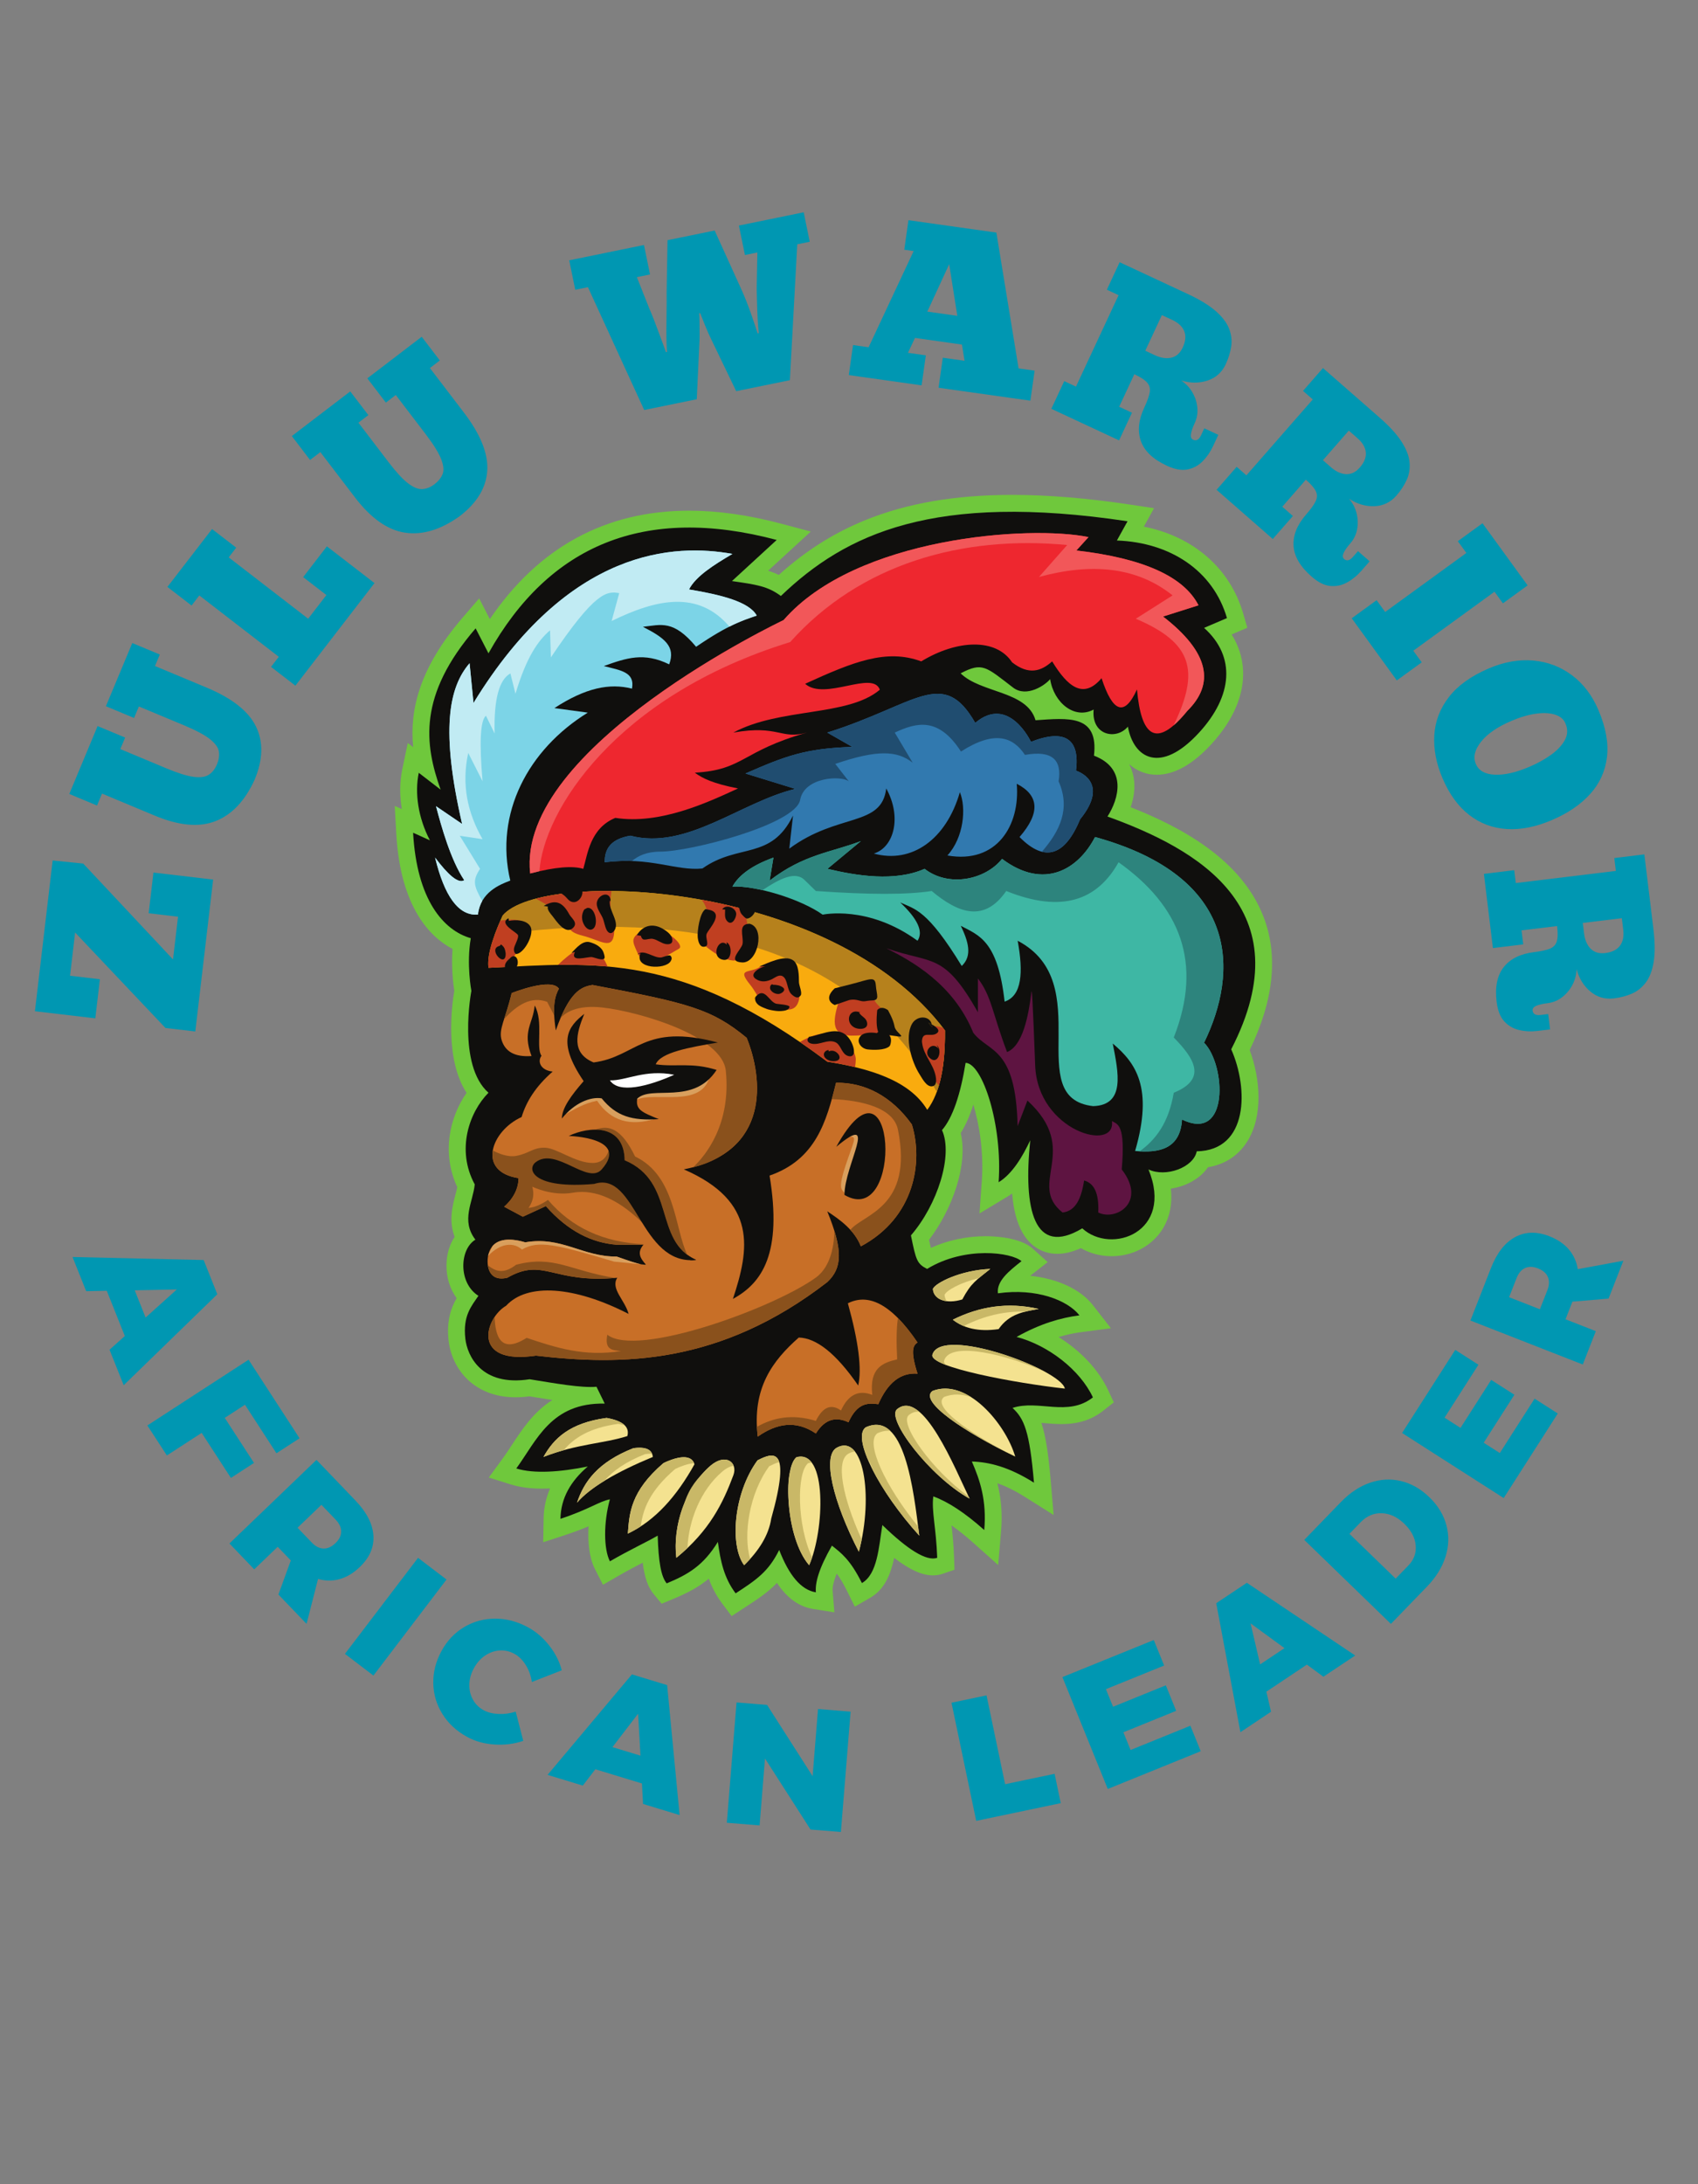 <svg xmlns="http://www.w3.org/2000/svg" xmlns:xlink="http://www.w3.org/1999/xlink" width="1344" zoomAndPan="magnify" viewBox="0 0 1008 1296" height="1728" preserveAspectRatio="xMidYMid meet" version="1.0"><rect x="0" y="0" width="1008" height="1296" fill="#808080" stroke="none"/><defs><g/><clipPath id="b849696364"><path d="M 0.441 0.039 L 981.801 0.039 L 981.801 501 L 0.441 501 Z M 0.441 0.039 " clip-rule="nonzero"/></clipPath><clipPath id="b0224055e3"><rect x="0" width="982" y="0" height="501"/></clipPath><clipPath id="4bec341b83"><path d="M 5 589 L 977 589 L 977 994.84 L 5 994.84 Z M 5 589 " clip-rule="nonzero"/></clipPath><clipPath id="a3958e17b7"><rect x="0" width="972" y="0" height="406"/></clipPath><clipPath id="d51c3e95ed"><path d="M 220.73 173.043 L 760.699 173.043 L 760.699 839.922 L 220.73 839.922 Z M 220.73 173.043 " clip-rule="nonzero"/></clipPath><clipPath id="9d42a96805"><path d="M 1.336 1.645 L 522.141 1.645 L 522.141 666.902 L 1.336 666.902 Z M 1.336 1.645 " clip-rule="nonzero"/></clipPath><clipPath id="9203d59db8"><rect x="0" width="541" y="0" height="667"/></clipPath><clipPath id="c0a47318d9"><rect x="0" width="982" y="0" height="995"/></clipPath></defs><g transform="matrix(1, 0, 0, 1, 13, 119)"><g clip-path="url(#c0a47318d9)"><g clip-path="url(#b849696364)"><g transform="matrix(1, 0, 0, 1, -0, 0)"><g clip-path="url(#b0224055e3)"><g fill="#0097b2" fill-opacity="1"><g transform="translate(102.532, 496.439)"><g><path d="M -58.953 -11.203 L -94.797 -15.422 L -84.281 -104.875 L -66.125 -103.031 L -12.828 -46.156 L -9.844 -71.5 L -27.281 -73.562 L -24.438 -97.703 L 11 -93.531 L 0.406 -3.406 L -17.312 -5.484 L -70.938 -62.125 L -73.953 -36.484 L -56.234 -34.391 Z M -58.953 -11.203 "/></g></g></g><g fill="#0097b2" fill-opacity="1"><g transform="translate(115.883, 390.973)"><g><path d="M -87.75 -38.875 L -70.938 -79.156 L -54.594 -72.344 L -57.453 -65.5 L -30.094 -54.062 C -23.332 -51.238 -17.957 -49.562 -13.969 -49.031 C -9.977 -48.508 -6.945 -48.938 -4.875 -50.312 C -2.812 -51.688 -1.219 -53.723 -0.094 -56.422 C 1 -59.035 1.391 -61.52 1.078 -63.875 C 0.773 -66.238 -0.926 -68.688 -4.031 -71.219 C -7.133 -73.75 -12.316 -76.535 -19.578 -79.578 L -46.438 -90.781 L -49.297 -83.953 L -66.016 -90.938 L -50.359 -128.422 L -34.016 -121.609 L -36.875 -114.781 L -6.094 -101.922 C 8.938 -95.641 18.664 -87.953 23.094 -78.859 C 27.531 -69.773 27.266 -59.281 22.297 -47.375 C 16.555 -34.801 8.82 -26.598 -0.906 -22.766 C -10.633 -18.941 -22.68 -20.031 -37.047 -26.031 L -68.328 -39.094 L -71.281 -32 Z M -87.75 -38.875 "/></g></g></g><g fill="#0097b2" fill-opacity="1"><g transform="translate(160.266, 290.568)"><g><path d="M -73.891 -61.312 L -47.391 -95.656 L -33.047 -84.609 L -37.5 -78.844 L 9.672 -42.453 L 20.5 -56.484 L 6.703 -67.125 L 20.781 -85.391 L 49.047 -63.594 L 2.094 -2.719 L -12.375 -13.875 L -7.766 -19.859 L -54.938 -56.25 L -59.547 -50.266 Z M -73.891 -61.312 "/></g></g></g><g fill="#0097b2" fill-opacity="1"><g transform="translate(216.844, 217.244)"><g><path d="M -56.609 -77.5 L -21.922 -104 L -11.172 -89.938 L -17.062 -85.438 L 0.938 -61.859 C 5.383 -56.047 9.203 -51.914 12.391 -49.469 C 15.586 -47.02 18.422 -45.875 20.891 -46.031 C 23.367 -46.188 25.77 -47.156 28.094 -48.938 C 30.344 -50.656 31.926 -52.609 32.844 -54.797 C 33.77 -56.992 33.516 -59.969 32.078 -63.719 C 30.648 -67.469 27.551 -72.469 22.781 -78.719 L 5.109 -101.859 L -0.781 -97.359 L -11.781 -111.75 L 20.5 -136.422 L 31.25 -122.359 L 25.375 -117.859 L 45.625 -91.344 C 55.508 -78.395 60.098 -66.875 59.391 -56.781 C 58.691 -46.695 53.219 -37.738 42.969 -29.906 C 31.719 -21.883 20.926 -18.645 10.594 -20.188 C 0.258 -21.727 -9.629 -28.68 -19.078 -41.047 L -39.672 -67.984 L -45.781 -63.312 Z M -56.609 -77.5 "/></g></g></g><g fill="#0097b2" fill-opacity="1"><g transform="translate(307.964, 153.197)"><g/></g></g><g fill="#0097b2" fill-opacity="1"><g transform="translate(345.485, 129.18)"><g><path d="M 36.828 -39.219 L 37.484 -39.344 C 37.379 -40.344 37.285 -42.047 37.203 -44.453 C 37.129 -46.867 37.098 -49.758 37.109 -53.125 C 37.129 -56.5 37.164 -59.988 37.219 -63.594 C 37.281 -67.195 37.289 -70.68 37.25 -74.047 L 37.781 -105.672 L 65.766 -111.391 L 81.828 -76.016 C 83.711 -71.828 85.492 -67.336 87.172 -62.547 C 88.859 -57.754 90.234 -53.691 91.297 -50.359 L 91.969 -50.5 C 91.707 -52.594 91.484 -55.348 91.297 -58.766 C 91.117 -62.18 90.988 -65.582 90.906 -68.969 C 90.82 -72.363 90.758 -75.047 90.719 -77.016 L 91.125 -98.375 L 83.734 -96.859 L 80.156 -114.344 L 118.625 -122.219 L 122.203 -104.734 L 114.797 -103.219 L 110.422 -22.594 L 78.547 -16.078 L 63.922 -46.438 C 62.816 -48.645 61.602 -51.363 60.281 -54.594 C 58.969 -57.82 57.922 -60.43 57.141 -62.422 L 56.609 -62.312 C 56.703 -60.926 56.758 -59.16 56.781 -57.016 C 56.801 -54.867 56.816 -52.723 56.828 -50.578 C 56.848 -48.441 56.816 -46.664 56.734 -45.25 L 55.141 -11.281 L 23.938 -4.906 L -9.469 -77.781 L -17 -76.234 L -20.578 -93.719 L 23.812 -102.812 L 27.391 -85.328 L 19.578 -83.734 L 27.094 -64.812 C 27.789 -63.27 28.617 -61.27 29.578 -58.812 C 30.547 -56.352 31.508 -53.797 32.469 -51.141 C 33.438 -48.492 34.332 -46.082 35.156 -43.906 C 35.977 -41.738 36.535 -40.176 36.828 -39.219 Z M 36.828 -39.219 "/></g></g></g><g fill="#0097b2" fill-opacity="1"><g transform="translate(488.832, 103.276)"><g><path d="M 109.844 15.469 L 55.328 7.797 L 57.844 -10.016 L 70.766 -8.203 L 69.203 -17.828 L 41.328 -21.766 L 37.172 -12.922 L 47.781 -11.438 L 45.266 6.375 L 2.047 0.281 L 4.562 -17.531 L 13.797 -16.219 L 40.547 -73.312 L 34.984 -74.094 L 37.453 -91.625 L 89.656 -84.266 L 102.844 -3.672 L 112.359 -2.344 Z M 48.656 -37.375 L 66.469 -34.875 L 61.641 -65.5 Z M 48.656 -37.375 "/></g></g></g><g fill="#0097b2" fill-opacity="1"><g transform="translate(608.009, 122.11)"><g><path d="M 43.656 -85.516 L 84.094 -66.672 C 91.301 -63.305 96.859 -59.906 100.766 -56.469 C 104.672 -53.031 107.297 -49.555 108.641 -46.047 C 109.992 -42.547 110.41 -39.047 109.891 -35.547 C 109.367 -32.055 108.273 -28.523 106.609 -24.953 C 104.367 -20.148 100.773 -16.93 95.828 -15.297 C 90.879 -13.672 85.656 -13.688 80.156 -15.344 C 82.875 -13.582 85.066 -11.297 86.734 -8.484 C 88.41 -5.68 89.422 -2.66 89.766 0.578 C 90.117 3.828 89.602 6.945 88.219 9.938 C 86.977 12.582 86.234 14.758 85.984 16.469 C 85.742 18.188 86.172 19.297 87.266 19.797 C 89.172 20.691 90.742 19.805 91.984 17.141 L 93.906 13.031 L 102.234 16.906 L 99.031 23.766 C 97.445 27.16 95.379 30.129 92.828 32.672 C 90.285 35.223 87.273 36.82 83.797 37.469 C 80.316 38.113 76.254 37.352 71.609 35.188 C 63.473 31.395 58.359 26.539 56.266 20.625 C 54.18 14.707 54.844 8.098 58.25 0.797 C 60.031 -3.016 61.113 -6.039 61.5 -8.281 C 61.883 -10.52 61.391 -12.441 60.016 -14.047 C 58.648 -15.648 56.102 -17.32 52.375 -19.062 L 43.375 0.234 L 50.969 3.766 L 43.312 20.188 L 3.109 1.453 L 10.766 -14.969 L 17.734 -11.719 L 43.031 -65.969 L 36.062 -69.219 Z M 68.719 -54.141 L 58.875 -33 L 64.469 -30.391 C 68.125 -28.691 71.422 -28.188 74.359 -28.875 C 77.305 -29.57 79.551 -31.578 81.094 -34.891 C 82.801 -38.547 83.109 -41.758 82.016 -44.531 C 80.93 -47.312 78.57 -49.551 74.938 -51.25 Z M 68.719 -54.141 "/></g></g></g><g fill="#0097b2" fill-opacity="1"><g transform="translate(706.61, 169.362)"><g><path d="M 65.75 -69.969 L 99.328 -40.609 C 105.316 -35.367 109.707 -30.551 112.5 -26.156 C 115.289 -21.77 116.848 -17.707 117.172 -13.969 C 117.492 -10.227 116.914 -6.754 115.438 -3.547 C 113.969 -0.336 111.938 2.75 109.344 5.719 C 105.852 9.707 101.504 11.797 96.297 11.984 C 91.086 12.18 86.078 10.719 81.266 7.594 C 83.367 10.039 84.832 12.844 85.656 16 C 86.488 19.156 86.617 22.344 86.047 25.562 C 85.484 28.781 84.117 31.625 81.953 34.094 C 80.023 36.301 78.707 38.191 78 39.766 C 77.301 41.348 77.398 42.531 78.297 43.312 C 79.879 44.695 81.633 44.281 83.562 42.062 L 86.547 38.656 L 93.469 44.703 L 88.5 50.391 C 86.031 53.211 83.219 55.492 80.062 57.234 C 76.906 58.973 73.562 59.664 70.031 59.312 C 66.508 58.969 62.82 57.109 58.969 53.734 C 52.219 47.836 48.66 41.754 48.297 35.484 C 47.941 29.211 50.41 23.047 55.703 16.984 C 58.473 13.816 60.359 11.207 61.359 9.156 C 62.367 7.113 62.438 5.129 61.562 3.203 C 60.688 1.285 58.703 -1.023 55.609 -3.734 L 41.609 12.297 L 47.906 17.812 L 35.969 31.453 L 2.594 2.266 L 14.531 -11.375 L 20.312 -6.312 L 59.703 -51.359 L 53.922 -56.422 Z M 81.094 -32.859 L 65.734 -15.297 L 70.375 -11.234 C 73.406 -8.578 76.43 -7.172 79.453 -7.016 C 82.473 -6.867 85.188 -8.172 87.594 -10.922 C 90.25 -13.961 91.445 -16.961 91.188 -19.922 C 90.926 -22.891 89.281 -25.695 86.25 -28.344 Z M 81.094 -32.859 "/></g></g></g><g fill="#0097b2" fill-opacity="1"><g transform="translate(787.413, 245.086)"><g><path d="M 79.656 -53.609 L 106.438 -16.734 L 91.781 -6.094 L 86.781 -12.984 L 38.578 22.031 L 43.578 28.922 L 28.797 39.656 L 2.016 2.781 L 16.797 -7.953 L 21.875 -0.969 L 70.078 -35.984 L 65 -42.969 Z M 79.656 -53.609 "/></g></g></g><g fill="#0097b2" fill-opacity="1"><g transform="translate(825.486, 294.726)"><g><path d="M 17.844 48.062 C 14.102 39.301 12.477 30.781 12.969 22.5 C 13.469 14.227 16.363 6.676 21.656 -0.156 C 26.945 -6.988 34.852 -12.648 45.375 -17.141 C 54.469 -21.016 63.285 -22.562 71.828 -21.781 C 80.367 -21 88 -18.086 94.719 -13.047 C 101.445 -8.016 106.664 -1.16 110.375 7.516 C 114.789 17.859 116.488 27.203 115.469 35.547 C 114.457 43.891 111.129 51.18 105.484 57.422 C 99.848 63.66 92.273 68.812 82.766 72.875 C 73.254 76.938 64.332 78.707 56 78.188 C 47.664 77.664 40.238 74.891 33.719 69.859 C 27.195 64.836 21.906 57.57 17.844 48.062 Z M 37.656 39.609 C 39.344 43.566 43.078 45.676 48.859 45.938 C 54.648 46.195 61.461 44.656 69.297 41.312 C 74.43 39.125 78.852 36.664 82.562 33.938 C 86.27 31.207 88.93 28.301 90.547 25.219 C 92.172 22.145 92.281 18.961 90.875 15.672 C 89.883 13.117 87.828 11.336 84.703 10.328 C 81.586 9.316 77.773 9.125 73.266 9.75 C 68.766 10.383 63.906 11.816 58.688 14.047 C 50.438 17.566 44.438 21.695 40.688 26.438 C 36.938 31.176 35.926 35.566 37.656 39.609 Z M 37.656 39.609 "/></g></g></g><g fill="#0097b2" fill-opacity="1"><g transform="translate(867.482, 396.105)"><g><path d="M 95.672 -8.156 L 101.047 36.141 C 102.004 44.035 102.055 50.547 101.203 55.672 C 100.348 60.805 98.789 64.867 96.531 67.859 C 94.27 70.859 91.52 73.062 88.281 74.469 C 85.039 75.875 81.461 76.816 77.547 77.297 C 72.285 77.93 67.656 76.578 63.656 73.234 C 59.656 69.898 56.906 65.461 55.406 59.922 C 55.332 63.16 54.551 66.227 53.062 69.125 C 51.57 72.031 49.539 74.492 46.969 76.516 C 44.395 78.535 41.477 79.742 38.219 80.141 C 35.312 80.492 33.066 81.016 31.484 81.703 C 29.91 82.398 29.195 83.344 29.344 84.531 C 29.594 86.625 31.176 87.492 34.094 87.141 L 38.594 86.594 L 39.703 95.703 L 32.203 96.609 C 28.473 97.066 24.852 96.883 21.344 96.062 C 17.832 95.25 14.883 93.535 12.5 90.922 C 10.113 88.316 8.609 84.473 7.984 79.391 C 6.898 70.484 8.316 63.578 12.234 58.672 C 16.16 53.766 22.125 50.828 30.125 49.859 C 34.301 49.348 37.441 48.664 39.547 47.812 C 41.66 46.957 43.035 45.523 43.672 43.516 C 44.305 41.504 44.375 38.457 43.875 34.375 L 22.75 36.938 L 23.766 45.25 L 5.766 47.438 L 0.422 3.406 L 18.422 1.219 L 19.344 8.859 L 78.75 1.656 L 77.828 -5.984 Z M 82.297 29.719 L 59.125 32.516 L 59.875 38.641 C 60.352 42.641 61.664 45.707 63.812 47.844 C 65.969 49.977 68.859 50.828 72.484 50.391 C 76.484 49.898 79.375 48.461 81.156 46.078 C 82.945 43.703 83.602 40.516 83.125 36.516 Z M 82.297 29.719 "/></g></g></g></g></g></g><g clip-path="url(#4bec341b83)"><g transform="matrix(1, 0, 0, 1, 5, 589)"><g clip-path="url(#a3958e17b7)"><g fill="#0097b2" fill-opacity="1"><g transform="translate(25.35, 38.595)"><g><path d="M 30.078 75.344 L 21.672 54.266 L 30.75 46.141 L 20.031 19.297 L 7.812 19.547 L -0.297 -0.75 L 77.547 1.047 L 85.656 21.359 Z M 61.625 18.5 L 36.641 19.031 L 43.078 35.172 Z M 61.625 18.5 "/></g></g></g><g fill="#0097b2" fill-opacity="1"><g transform="translate(66.202, 132.736)"><g><path d="M 3.281 5.062 L 63.359 -33.938 L 93.625 12.672 L 79.906 21.562 L 61.219 -7.234 L 49.219 0.562 L 66.578 27.297 L 52.875 36.203 L 35.516 9.469 L 14.859 22.875 Z M 3.281 5.062 "/></g></g></g><g fill="#0097b2" fill-opacity="1"><g transform="translate(114.028, 203.487)"><g><path d="M 49.953 52.047 L 33.25 34.641 L 40.609 14.406 L 32.828 6.312 L 18.891 19.688 L 4.172 4.344 L 55.844 -45.25 L 78.984 -21.141 C 85.629 -14.211 89.18 -7.305 89.641 -0.422 C 90.109 6.453 87.422 12.691 81.578 18.297 C 77.785 21.93 73.781 24.332 69.562 25.5 C 65.352 26.664 61.094 26.625 56.781 25.375 Z M 58.781 -18.594 L 44.609 -5 L 53.031 3.766 C 55.238 6.078 57.555 7.27 59.984 7.344 C 62.422 7.426 64.797 6.359 67.109 4.141 C 69.367 1.973 70.5 -0.316 70.5 -2.734 C 70.508 -5.148 69.41 -7.516 67.203 -9.828 Z M 58.781 -18.594 "/></g></g></g><g fill="#0097b2" fill-opacity="1"><g transform="translate(181.976, 269.67)"><g><path d="M 4.797 3.656 L 48.188 -53.328 L 65.094 -40.453 L 21.703 16.531 Z M 4.797 3.656 "/></g></g></g><g fill="#0097b2" fill-opacity="1"><g transform="translate(225.137, 302.321)"><g><path d="M 72.594 -12.297 C 72.051 -16.016 70.836 -19.379 68.953 -22.391 C 67.066 -25.398 64.836 -27.602 62.266 -29 C 59.461 -30.531 56.531 -31.195 53.469 -31 C 50.406 -30.801 47.523 -29.789 44.828 -27.969 C 42.129 -26.145 39.914 -23.645 38.188 -20.469 C 36.457 -17.312 35.555 -14.102 35.484 -10.844 C 35.41 -7.582 36.109 -4.598 37.578 -1.891 C 39.055 0.805 41.195 2.922 44 4.453 C 46.395 5.754 49.312 6.488 52.75 6.656 C 56.195 6.832 59.613 6.375 63 5.281 L 67.5 22.625 C 62.062 24.477 56.332 25.195 50.312 24.781 C 44.289 24.375 38.922 22.879 34.203 20.297 C 27.922 16.867 23.031 12.352 19.531 6.75 C 16.031 1.156 14.211 -4.93 14.078 -11.516 C 13.953 -18.109 15.582 -24.516 18.969 -30.734 C 22.301 -36.836 26.781 -41.555 32.406 -44.891 C 38.031 -48.223 44.176 -49.891 50.844 -49.891 C 57.52 -49.898 64.055 -48.16 70.453 -44.672 C 75.18 -42.086 79.348 -38.488 82.953 -33.875 C 86.566 -29.27 89.031 -24.391 90.344 -19.234 Z M 72.594 -12.297 "/></g></g></g><g fill="#0097b2" fill-opacity="1"><g transform="translate(307.834, 345.364)"><g><path d="M 77.609 23.609 L 55.906 17.016 L 55.234 4.859 L 27.578 -3.562 L 20.141 6.125 L -0.781 -0.234 L 49.297 -59.859 L 70.203 -53.5 Z M 52.969 -36.531 L 37.75 -16.703 L 54.375 -11.641 Z M 52.969 -36.531 "/></g></g></g><g fill="#0097b2" fill-opacity="1"><g transform="translate(407.456, 373.059)"><g><path d="M 56.938 -27.172 L 60.156 -67 L 79.5 -65.438 L 73.734 5.953 L 55.703 4.5 L 28.672 -37.656 L 25.469 2.062 L 6.016 0.484 L 11.781 -70.906 L 29.906 -69.438 Z M 56.938 -27.172 "/></g></g></g><g fill="#0097b2" fill-opacity="1"><g transform="translate(508.122, 377.521)"><g/></g></g><g fill="#0097b2" fill-opacity="1"><g transform="translate(555.609, 373.658)"><g><path d="M 5.906 -1.234 L -8.766 -71.344 L 12.031 -75.703 L 23.062 -23 L 52.453 -29.156 L 56.094 -11.75 Z M 5.906 -1.234 "/></g></g></g><g fill="#0097b2" fill-opacity="1"><g transform="translate(634.015, 355.755)"><g><path d="M 5.594 -2.266 L -21.328 -68.641 L 32.922 -90.641 L 39.062 -75.5 L 4.5 -61.484 L 8.734 -51.047 L 40.062 -63.766 L 46.203 -48.625 L 14.875 -35.906 L 19.141 -25.391 L 54.641 -39.797 L 60.781 -24.656 Z M 5.594 -2.266 "/></g></g></g><g fill="#0097b2" fill-opacity="1"><g transform="translate(719.034, 319.352)"><g><path d="M 67.469 -45.047 L 48.594 -32.453 L 38.781 -39.641 L 14.734 -23.594 L 17.5 -11.688 L -0.672 0.453 L -15.031 -76.078 L 3.141 -88.203 Z M 5.344 -64.125 L 11.031 -39.781 L 25.484 -49.422 Z M 5.344 -64.125 "/></g></g></g><g fill="#0097b2" fill-opacity="1"><g transform="translate(803.488, 259.871)"><g><path d="M -25.422 -76.688 C -20.098 -82.176 -14.344 -85.977 -8.156 -88.094 C -1.977 -90.219 4.164 -90.539 10.281 -89.062 C 16.395 -87.582 21.992 -84.379 27.078 -79.453 C 32.16 -74.523 35.52 -68.992 37.156 -62.859 C 38.801 -56.723 38.625 -50.492 36.625 -44.172 C 34.633 -37.859 30.938 -31.914 25.531 -26.344 L 4.203 -4.328 L -47.234 -54.172 Z M 14.5 -38.891 C 17.863 -42.359 19.336 -46.375 18.922 -50.938 C 18.516 -55.508 16.254 -59.785 12.141 -63.766 C 8.035 -67.742 3.602 -69.816 -1.156 -69.984 C -5.926 -70.148 -10.094 -68.398 -13.656 -64.734 L -20.406 -57.766 L 7.031 -31.188 Z M 14.5 -38.891 "/></g></g></g><g fill="#0097b2" fill-opacity="1"><g transform="translate(871.405, 185.961)"><g><path d="M 3.25 -5.078 L -57.078 -43.688 L -25.516 -93 L -11.75 -84.188 L -31.859 -52.781 L -22.391 -46.719 L -4.172 -75.188 L 9.594 -66.375 L -8.625 -37.906 L 0.938 -31.797 L 21.594 -64.062 L 35.359 -55.25 Z M 3.25 -5.078 "/></g></g></g><g fill="#0097b2" fill-opacity="1"><g transform="translate(919.402, 107.248)"><g><path d="M 26.281 -67.188 L 17.5 -44.719 L -3.953 -42.906 L -8.047 -32.438 L 9.938 -25.406 L 2.203 -5.609 L -64.5 -31.703 L -52.328 -62.812 C -48.836 -71.758 -44.066 -77.883 -38.016 -81.188 C -31.961 -84.488 -25.164 -84.664 -17.625 -81.719 C -12.727 -79.801 -8.867 -77.176 -6.047 -73.844 C -3.223 -70.508 -1.469 -66.617 -0.781 -62.172 Z M -41.547 -45.547 L -23.266 -38.391 L -18.828 -49.703 C -17.672 -52.68 -17.566 -55.289 -18.516 -57.531 C -19.473 -59.781 -21.441 -61.484 -24.422 -62.641 C -27.336 -63.785 -29.891 -63.852 -32.078 -62.844 C -34.273 -61.832 -35.953 -59.836 -37.109 -56.859 Z M -41.547 -45.547 "/></g></g></g></g></g></g><g clip-path="url(#d51c3e95ed)"><g transform="matrix(1, 0, 0, 1, 220, 173)"><g clip-path="url(#9203d59db8)"><g clip-path="url(#9d42a96805)"><path fill="#6fc83c" d="M 431.117 153.578 C 431.02 153.496 430.926 153.414 430.832 153.328 C 430.875 153.324 430.922 153.316 430.965 153.309 C 431.016 153.398 431.066 153.488 431.117 153.578 Z M 209.141 661.816 C 216.574 656.98 222.785 652.941 228.223 647.219 C 234.242 656.273 241.371 661.375 249.77 662.703 L 262.312 664.684 L 261.293 652 C 261.145 650.125 261.578 646.969 263.73 641.695 C 265.555 644.145 267.492 647.32 269.719 651.793 L 274.457 661.316 L 283.66 656 C 292.168 651.086 295.762 642.027 297.812 632.371 C 307.031 639.473 314.418 642.754 320.867 642.754 C 322.875 642.754 324.812 642.438 326.621 641.812 L 333.617 639.398 L 333.359 631.992 C 333.102 624.484 332.457 618.25 331.883 613.105 C 335.891 615.91 340.156 619.32 344.656 623.332 L 359.551 636.605 L 361.262 616.703 C 362.219 605.512 361.148 596.23 359.09 588.105 C 363.793 589.742 369.211 592.281 375.488 596.238 L 392.48 606.941 L 390.773 586.906 C 389.398 570.773 387.809 560.082 385.191 552.262 C 385.797 552.312 386.414 552.363 387.031 552.414 C 390.289 552.688 393.652 552.973 397.145 552.973 C 403.48 552.973 412.949 552.145 421.984 545.004 L 428.211 540.082 L 424.844 532.887 C 419.121 520.652 408.328 509.359 395.395 501.344 C 399.895 499.98 404.434 499.016 409.102 498.398 L 426.484 496.109 L 415.668 482.285 C 408.359 472.945 394.57 466.629 378.559 465.004 C 378.93 464.711 388.953 456.871 388.953 456.871 L 380.074 448.879 C 372.48 442.043 356.797 441.512 352.172 441.512 C 340.812 441.512 329.523 443.934 319.613 448.426 C 319.254 447.047 318.879 445.359 318.516 443.656 C 332.105 425.879 341.824 399.305 337.309 380.32 C 340.172 375.805 342.668 370.184 344.812 363.395 C 348.281 374.902 351.078 391.445 349.844 408.77 L 348.473 428.02 L 364.977 418.062 C 365.941 417.48 366.895 416.844 367.832 416.137 C 368.93 429.031 372.148 438.348 377.52 444.32 C 382.012 449.312 387.941 451.953 394.66 451.953 C 399.062 451.953 403.684 450.848 408.664 448.586 C 414.055 451.703 420.32 453.371 426.883 453.371 C 439.09 453.371 450.203 447.66 456.605 438.09 C 461.285 431.098 463.109 422.578 462.062 413.273 C 470.707 412.008 479.406 407.539 484.09 400.586 C 496.465 398.547 503.484 391.5 507.312 385.484 C 516.977 370.293 515.191 348.043 508.867 331.039 C 523.242 301.363 525.957 274.664 516.938 251.621 C 503.66 217.703 467.867 198.656 438.191 186.961 C 440.316 180.82 441.52 173.172 439.004 165.484 C 438.586 164.199 438.023 162.812 437.27 161.383 C 441.805 165.438 447.441 167.707 453.699 167.707 C 464.156 167.707 475.09 161.566 486.199 149.461 C 499.156 135.336 505.629 120.191 504.918 105.668 C 504.551 98.145 502.242 90.98 498.141 84.449 L 507.449 80.473 L 504.973 71.941 C 497.156 45.043 475.195 26.246 446.02 20.484 L 452.09 9.539 L 437.828 7.395 C 412.469 3.582 388.988 1.648 368.043 1.648 C 334.094 1.648 305.523 6.551 280.695 16.625 C 261.98 24.223 245.492 34.633 229.309 49.141 C 227.258 48.137 225.176 47.332 222.98 46.656 L 248.305 23.402 L 230.641 18.707 C 211.426 13.602 193.086 11.012 176.125 11.012 C 126.578 11.012 86.84 32.633 57.773 75.348 L 51.457 63.07 L 41.781 74.293 C 16.012 104.203 10.09 129.164 12.281 151.344 L 9.07 148.867 L 5.809 164.492 C 4.258 171.953 4.195 180.004 5.535 188.09 L 1.332 186.188 L 2.25 202.66 C 4.715 246.93 22.754 264.281 35.648 271.055 C 34.84 281.996 36.055 291.84 36.676 295.895 C 35.195 304.672 31.012 336.516 43.98 356.438 C 33.957 370.82 28.988 392.023 38.457 412.41 C 38.16 413.84 37.754 415.391 37.332 416.996 C 35.645 423.418 33.277 432.43 36.891 441.898 C 33.836 446.473 32.109 452.301 32.051 458.699 C 31.984 466.082 34.148 472.91 38.09 478.266 C 34.859 483.852 31.949 491.664 33.32 503.539 C 35.254 520.234 48.289 537.086 73.051 537.086 C 75.695 537.086 78.473 536.895 81.328 536.523 L 84.273 537 C 87.816 537.578 91.391 538.168 94.906 538.707 C 83.789 545.695 76.918 556.176 70.914 565.32 C 69.039 568.184 67.262 570.887 65.43 573.395 L 57.16 584.711 L 70.523 588.883 C 75.645 590.477 81.824 591.289 88.891 591.289 C 90.398 591.289 91.953 591.254 93.551 591.18 C 91.102 596.809 89.82 602.766 89.711 609.02 L 89.465 623.094 L 102.816 618.715 C 108.32 616.91 112.746 615.176 116.391 613.625 C 115.844 622.957 116.785 632.367 120.164 638.977 L 124.953 648.328 L 134.051 643.086 C 139.355 640.031 144.172 637.484 148.535 635.223 C 149.688 644.277 151.719 649.84 155.074 653.891 L 159.777 659.578 L 166.59 656.754 C 174.777 653.367 181.641 649.824 187.773 644.691 C 189.574 649.652 192.074 654.602 195.707 659.434 L 201.316 666.902 L 209.141 661.816 " fill-opacity="1" fill-rule="evenodd"/></g><path fill="#100f0d" d="M 15.598 166.543 L 28.566 176.547 C 18.977 149.516 15.039 120.656 49.352 80.84 L 56.98 95.656 C 93.062 31.273 149.656 7.547 228.078 28.387 L 201.516 52.781 C 216.07 54.883 222.805 55.828 230.559 61.633 C 269.016 24.75 321.227 0 436.348 17.301 L 430.027 28.711 C 461.609 29.844 487.172 46.512 495.371 74.742 L 481.785 80.551 C 500.785 97.574 498.773 120.945 478.836 142.68 C 455.906 167.676 439.91 157.891 436.562 139.156 C 429.746 147.328 414.758 144.484 416.23 129.016 C 405.016 135.078 392.598 125.09 390.402 110.965 C 387.68 114.367 376.5 122.191 368.395 115.977 C 352.211 103.57 350.254 100.73 337.266 107.531 C 349.367 119.422 376.617 117.797 381.73 135.359 C 400.977 134.062 419.285 131.777 416.426 156.379 C 436.258 163.977 431.121 182.113 424.441 192.488 C 476.777 211.379 541.262 246.613 497.898 330.605 C 508.227 353.836 508.188 390.621 477.426 391.141 C 475.57 400.699 459.125 406.773 448.793 401.906 C 464.047 439.121 426.75 452.668 409.477 436.848 C 380.75 454.035 374.359 425.445 378.598 384.57 C 374.094 394.176 367.922 404.594 359.82 409.48 C 362.23 375.602 350.266 338.961 340.23 338.641 C 337.129 357.598 332.543 371.223 326.211 378.559 C 332.93 393.488 323.48 422.852 307.77 441.02 C 310.781 456.023 311.473 457.875 317.355 460.922 C 339.898 447.172 367.645 451.16 373.398 456.332 C 365.828 462.258 358.5 468.215 359.414 475.395 C 382.254 472.141 400.797 479.512 407.797 488.465 C 396.746 489.922 384.742 493.297 370.48 501.27 C 389.355 506.262 408.176 520.867 415.789 537.141 C 400.926 548.891 383.543 538.309 368.074 543.402 C 374.996 549.754 378.211 557.262 380.809 587.754 C 365.891 578.355 354.285 575.543 343.922 575.188 C 348.805 586.336 352.797 598.375 351.297 615.848 C 339.719 605.531 329.699 599.027 321.047 595.891 C 319.895 604.426 322.746 614.492 323.367 632.34 C 316.949 634.551 305.746 627.363 290.797 612.887 C 288.664 626.262 287.848 642.02 278.668 647.32 C 271.668 633.266 266.305 629.438 260.859 625.105 C 252.953 638.988 250.871 647.145 251.328 652.805 C 242.5 651.41 235.336 642.609 229.562 627.672 C 223.168 640.586 216.078 645.359 203.699 653.414 C 196.855 644.305 194.723 634.484 193.156 622.887 C 184.527 636.945 175.473 642.242 162.77 647.496 C 159.395 643.418 157.914 634.617 157.43 619.168 C 150.918 622.984 141.176 627.418 129.062 634.406 C 125.316 627.09 125.266 611.301 129.062 597.637 C 122.586 598.863 116.723 603.609 99.707 609.195 C 99.922 596.781 105.945 586.68 115.941 578.148 C 99.609 581.453 83.965 582.582 73.496 579.316 C 85.59 562.781 94.078 540.16 125.992 540.828 L 121.102 530.836 C 112.254 531.66 96.211 528.777 81.43 526.387 C 52.453 530.863 44.387 512.148 43.254 502.383 C 41.652 488.547 47.059 482.77 51.012 476.875 C 39.027 469.348 39.699 449.289 49.215 443.555 C 40.414 432.109 47.863 421.094 48.82 410.762 C 37.684 390.191 45.594 367.871 56.98 356.383 C 38.359 339.926 46.824 295.957 46.824 295.957 C 46.824 295.957 43.805 280.121 46.484 264.688 C 30.258 260.055 14.449 241.926 12.23 202.105 L 22.219 206.617 C 15.25 193.336 13.09 178.57 15.598 166.543 " fill-opacity="1" fill-rule="evenodd"/><path fill="#f9ab0e" d="M 327.965 319.422 C 328.176 339.715 325.258 356.141 317.453 366.547 C 306.887 348.926 282.859 341.93 258.098 337.934 C 171.285 272.762 120.969 279.141 56.98 282.277 C 56.285 276.562 57.898 267.797 65.383 251.25 C 88.73 223.523 260.539 229.762 327.965 319.422 " fill-opacity="1" fill-rule="evenodd"/><path fill="#b6811c" d="M 327.965 319.422 C 328.117 333.742 326.703 346.133 323.117 355.848 C 268.105 258.449 157.52 249.391 60.621 262.82 C 61.836 259.449 63.406 255.617 65.383 251.25 C 88.73 223.523 260.539 229.762 327.965 319.422 " fill-opacity="1" fill-rule="evenodd"/><path fill="#c86f27" d="M 68.164 466.156 C 56.23 469.035 55.457 457.336 57.086 451.758 C 60.203 441.066 72.301 443.199 78.824 445.133 C 100.582 441.41 112.535 453.699 133.105 453.594 C 144.18 457.516 148.43 458.738 150.43 458.395 C 146.965 454.422 145.098 451.289 148.945 446.574 L 133.094 446.566 C 118.543 445.438 104.441 438.754 91.035 423.652 L 77.391 429.934 L 66.32 424.023 C 72.09 418.859 74.848 412.789 74.812 407.043 C 49.801 403.227 58.543 378.957 76.652 370.797 C 79.359 361.824 84.789 352.84 95.094 343.816 C 87.871 343.117 85.898 337.82 88.457 334.449 C 84.949 329.758 89.773 313.922 84.398 304.637 C 83.48 315.492 76.855 319.723 82.555 334.605 C 72.34 335.332 66.941 331.789 64.844 325.336 C 62.73 318.793 67.055 312.879 70.746 297.242 C 70.746 297.242 94.379 287.762 98.785 294.656 C 96.473 298.902 94.727 304.492 96.938 319.422 C 104.938 296.613 111.879 293.504 118.707 292.441 C 175.594 303.168 189.484 306.645 210.254 323.801 C 220.008 347.871 224.594 391.738 172.938 401.844 C 216.852 420.902 211.875 449.348 202.078 478.723 C 219.559 469.227 231.43 451.551 223.844 405.539 C 251.305 396.027 257.617 373.441 263.312 350.465 C 280.227 350.18 296.215 358.285 308.32 375.234 C 315.105 397.387 310.055 430.41 278.031 447.527 C 274.32 437.887 265.484 431.586 258.098 426.758 C 267.512 449.715 267.027 460.398 258.098 468.742 C 194.359 517.984 136.016 518.301 85.105 512.375 C 46.41 518.113 54.953 490.027 67.426 482.785 C 80.031 469.062 107.977 471.09 140.164 487.617 C 137.984 479.406 129.27 472.641 133.434 466.184 C 94.809 469.746 89.824 453.812 68.164 466.156 " fill-opacity="1" fill-rule="evenodd"/><path fill="#8a511c" d="M 260.805 360.152 C 261.695 356.953 262.508 353.715 263.312 350.465 C 280.227 350.18 296.215 358.285 308.32 375.234 C 315.105 397.387 310.055 430.41 278.031 447.527 C 276.602 443.809 274.406 440.582 271.824 437.75 C 279.156 428.422 309.391 424.691 300.051 378.281 C 296.941 362.805 270.953 360.527 260.805 360.152 " fill-opacity="1" fill-rule="evenodd"/><path fill="#c86f27" d="M 241.18 501.637 C 251.484 501.91 263.148 510.801 276.461 530.098 C 278.695 520.402 276.684 504.191 270.324 481.312 C 282.211 475.395 295.699 481.012 311.68 504.594 C 309.051 506.234 307.297 509.379 311.68 523.078 C 301.473 522.281 293.84 528.68 288.402 541.188 C 282.105 540.32 275.891 540.398 270.691 551.906 C 263.594 548.645 256.984 549.52 251.328 558.559 C 239.293 550.406 227.898 552.672 216.832 560.406 C 213.324 531.684 225.613 515.371 241.18 501.637 " fill-opacity="1" fill-rule="evenodd"/><path fill="#7cd4e7" d="M 42.59 230.262 C 34.543 218.34 28.918 198.109 25.836 186.363 L 41.328 196.898 C 28.566 141.465 33.27 115.984 45.754 101.539 L 48.09 125.102 C 104.816 32.609 167.918 30.551 201.801 36.672 C 190.605 43.266 180.008 49.961 176.027 57.742 C 195.242 60.953 211.738 65.086 216.23 73.266 C 208.293 75.988 199.547 78.555 180.242 91.777 C 166.723 75.617 159.57 78.711 148.676 79.918 C 161.539 86.516 168.219 91.578 164.258 102.199 C 149.199 94.852 139.004 98.391 125.438 103.203 C 135.328 105.773 144.059 106.695 142.172 116.613 C 128.902 113.219 114.629 116.109 96.109 128.152 L 115.926 130.848 C 80.461 152.723 60.477 190.758 69.922 230.5 C 63.695 232.84 52.141 237.438 50.734 250.676 C 39.062 251.586 30.789 239.508 25.281 216.855 C 32.961 227.047 39.074 232.547 42.59 230.262 " fill-opacity="1" fill-rule="evenodd"/><path fill="#ee272f" d="M 232.168 75.93 C 275.066 26.598 378.277 19.461 413.18 26.695 L 405.984 34.633 C 445.879 39.254 469.824 50.18 478.477 67.164 L 457.449 73.82 C 485.152 95.289 488.121 113.73 471.836 129.812 C 453.156 152.738 444.402 144.73 441.953 117.062 C 434.484 133.574 427.496 130.57 420.93 110.41 C 410.059 123.297 400.602 115.215 391.602 100.43 C 385.094 106.297 377.727 108.746 367.809 100.984 C 358.352 86.598 335.34 87.43 313.883 100.43 C 293.16 92.773 273.465 100.707 244.961 113.734 C 256.621 124.055 285.133 105.473 289.305 117.254 C 270.234 133.348 230.148 127.715 202.355 142.68 C 229.438 137.926 230.469 147.074 246.07 142.68 C 207.004 153.68 208.773 164.812 179.477 166.473 C 183.824 169.75 190.324 172.945 205.117 175.828 C 187.008 184.18 158.812 197.391 132.277 193.297 C 117.25 199.504 115.805 215.027 113.266 223.523 C 106.98 221.664 96.848 222.336 81.723 226.281 C 73.281 151.211 232.168 75.93 232.168 75.93 " fill-opacity="1" fill-rule="evenodd"/><path fill="#3179af" d="M 141.223 203.863 C 174.602 212.625 206.57 183.914 239.176 176.094 L 209.547 166.957 C 233.266 156.586 245.145 152.047 272.988 151.176 L 258.098 142.68 C 310.891 126.133 326.754 103.449 345.938 136.922 C 365.891 120.016 379.023 148.168 379.023 148.168 C 399.453 140.199 408.078 146.66 405.75 165.301 C 405.75 165.301 426.605 171.449 408.199 194.129 C 399.414 215.285 387.699 220.324 372.234 204.656 C 384.766 190.246 383.812 179.832 370.574 173.059 C 372.723 197.684 358.746 220.789 329.422 215.598 C 339.191 204.871 340.684 187.309 336.82 178.047 C 328.676 206.254 308.133 220.602 285.738 214.465 C 297.723 210.766 302.512 192.832 293.102 175.828 C 290.391 198.895 264.426 190.145 235.555 211.551 L 237.766 191.91 C 224.656 218.645 205.383 208.18 183.965 223.328 C 168.219 224.926 153.078 216.18 125.992 219.629 C 125.859 211.82 129.449 205.836 141.223 203.863 " fill-opacity="1" fill-rule="evenodd"/><path fill="#3eb7a4" d="M 226.148 216.855 L 223.891 230.5 C 244.168 214.922 260.066 213.883 278.031 207.078 L 258.203 223.523 C 275.562 227.668 298.238 231.328 315.875 223.523 C 330.051 234.566 351.844 230.18 361.852 217.613 C 386.734 236.297 407.109 223.887 417.055 204.656 C 503.379 228.426 502.156 284.938 481.785 326.703 C 494.656 339.691 496.984 386.109 468.691 372.254 C 467.641 389.949 454.867 392.234 440.848 390.941 C 451.789 353.352 441.211 338.633 427.57 327.184 C 430.918 344.402 435.223 363.719 415.949 364.328 C 373.051 359.527 419.023 291.289 371.129 266.199 C 374.555 284.934 373.688 298.887 363.379 302.316 C 359.324 266.016 348.055 263.02 337.371 257.328 C 341.691 266.383 344.457 275.023 337.926 281.168 C 317.457 247.699 310.207 247.543 301.402 243.469 C 311.629 253.098 315.355 260.766 311.68 266.199 C 282.285 244.793 255.352 250.723 255.352 250.723 C 242.484 241.516 215.879 233.402 201.801 234.043 C 205.805 226.91 214.047 221.23 226.148 216.855 " fill-opacity="1" fill-rule="evenodd"/><path fill="#5e1441" d="M 347.523 308.613 L 347.523 288.562 C 355.672 299.133 356.176 309.551 364.836 332.238 C 374.254 328.418 377.609 310.445 379.27 296.793 C 379.59 293.605 380.098 302.477 381.523 340.223 C 382.996 379.184 429.586 391.988 427.082 373.211 C 430.695 375.16 435.133 375.43 432.914 401.906 C 447.938 421.27 429.496 432.66 418.961 427.438 C 419.512 415.492 416.207 410.023 410.586 408.457 C 408.965 418.715 405.75 426.609 397.762 427.438 C 376.316 410.359 409.168 390.617 376.922 361.02 L 371.09 376.219 C 370.059 328.773 353.957 332.742 344.766 320.789 C 333.043 292.012 308.602 278.422 293.117 270.625 C 320.512 280.219 327.199 272.723 347.523 308.613 " fill-opacity="1" fill-rule="evenodd"/><path fill="#f4e290" d="M 299.562 544.133 C 314.832 531.746 333.922 579.402 342.59 597.227 C 318.836 584.023 292.773 549.641 299.562 544.133 " fill-opacity="1" fill-rule="evenodd"/><path fill="#f4e290" d="M 280.934 554.906 C 303.945 544.398 309.305 591.746 312.711 619.168 C 288.488 592.461 272.516 560.816 280.934 554.906 " fill-opacity="1" fill-rule="evenodd"/><path fill="#f4e290" d="M 320.523 533.355 C 340.914 525.352 363.953 552.77 369.68 572.277 C 340.316 558.059 312.211 539.656 320.523 533.355 " fill-opacity="1" fill-rule="evenodd"/><path fill="#f4e290" d="M 320.523 511.805 C 325.617 494.375 396.809 520.578 399.156 531.934 C 370.695 528.797 318.352 519.262 320.523 511.805 " fill-opacity="1" fill-rule="evenodd"/><path fill="#f4e290" d="M 263.711 567.02 C 279.387 558.281 285.82 595.016 276.859 628.746 C 261.445 598.977 255.031 571.859 263.711 567.02 " fill-opacity="1" fill-rule="evenodd"/><path fill="#f4e290" d="M 359.809 496.641 C 347.75 498.359 339.047 496.074 332.629 491.047 C 348.289 483.27 365.125 480.426 383.617 484.664 C 374.969 486.266 366.176 487.402 359.809 496.641 " fill-opacity="1" fill-rule="evenodd"/><path fill="#f4e290" d="M 338.262 479.031 C 328.582 482 321.184 479.02 320.793 472.781 C 322.328 469.148 337.414 461.633 354.867 460.922 C 346.637 467.559 343.441 469.242 338.262 479.031 " fill-opacity="1" fill-rule="evenodd"/><path fill="#f4e290" d="M 160.938 576.062 C 174.562 569.754 178.371 573.512 179.258 576.859 C 168.762 595.684 156.031 610.258 139.711 617.973 C 140.625 605.836 141.301 592.875 160.938 576.062 " fill-opacity="1" fill-rule="evenodd"/><path fill="#f4e290" d="M 239.809 572.652 C 258.215 567.543 256.473 616.199 247.34 636.727 C 233.344 620.473 231.762 579.105 239.809 572.652 " fill-opacity="1" fill-rule="evenodd"/><path fill="#f4e290" d="M 127.074 549.324 C 136.77 551.047 140.887 554.645 139.426 560.094 C 125.297 564.629 109.723 564.625 89.629 572.469 C 95.707 561.648 104.938 552.352 127.074 549.324 " fill-opacity="1" fill-rule="evenodd"/><path fill="#f4e290" d="M 143.008 567.281 C 150.73 566.246 154.125 568.301 154.562 572.469 C 133.02 581.422 117.43 590.457 109.547 599.609 C 113.699 587.125 121.855 575.617 143.008 567.281 " fill-opacity="1" fill-rule="evenodd"/><path fill="#f4e290" d="M 188.82 577.656 C 197.867 569.969 205.145 575.859 202.363 583.312 C 196.219 599.805 188.246 616.246 168.504 632.34 C 166.262 613.855 173.602 590.602 188.82 577.656 " fill-opacity="1" fill-rule="evenodd"/><path fill="#f4e290" d="M 224.84 609.051 C 223.344 618.84 217.66 628.02 208.738 636.727 C 200.207 625.176 202.277 594.242 216.703 574.473 C 225.793 569.895 237.094 565.422 224.84 609.051 " fill-opacity="1" fill-rule="evenodd"/><path fill="#c9b867" d="M 263.711 567.02 C 268.082 564.586 271.73 565.676 274.535 569.262 C 273.309 569.363 272.012 569.781 270.645 570.543 C 263.023 574.793 267.031 596.195 278.547 621.492 C 278.059 623.91 277.5 626.336 276.859 628.746 C 261.445 598.977 255.031 571.859 263.711 567.02 " fill-opacity="1" fill-rule="evenodd"/><path fill="#c9b867" d="M 299.562 544.133 C 303.773 540.719 308.27 541.863 312.762 545.691 C 310.629 545.426 308.527 546.008 306.5 547.66 C 300.426 552.582 320.629 580.609 341.961 595.922 C 342.172 596.375 342.387 596.809 342.59 597.227 C 318.836 584.023 292.773 549.641 299.562 544.133 " fill-opacity="1" fill-rule="evenodd"/><path fill="#c9b867" d="M 366.793 570.863 C 338.508 556.863 312.48 539.449 320.523 533.355 C 328.227 530.332 336.309 532.363 343.688 537.109 C 338.336 535.117 332.809 534.781 327.461 536.883 C 320.078 542.473 341.379 557.59 366.793 570.863 " fill-opacity="1" fill-rule="evenodd"/><path fill="#c9b867" d="M 327.461 515.332 C 327.207 516.199 327.691 517.086 328.785 517.996 C 323.188 515.891 319.953 513.773 320.523 511.805 C 324.438 498.414 367.387 510.781 388.129 522.383 C 366.008 512.066 330.977 503.297 327.461 515.332 " fill-opacity="1" fill-rule="evenodd"/><path fill="#c9b867" d="M 327.727 476.305 C 327.816 477.742 328.277 479.012 329.059 480.066 C 324.223 479.48 321.047 476.809 320.793 472.781 C 322.328 469.148 337.414 461.633 354.867 460.922 C 352.125 463.133 349.945 464.785 348.062 466.383 C 337.023 469.027 328.836 473.68 327.727 476.305 " fill-opacity="1" fill-rule="evenodd"/><path fill="#c9b867" d="M 339.562 494.574 C 339.938 494.871 340.32 495.152 340.711 495.422 C 337.668 494.387 334.992 492.902 332.629 491.047 C 348.289 483.27 365.125 480.426 383.617 484.664 C 380.961 485.156 378.285 485.602 375.68 486.258 C 362.898 485.891 350.922 488.926 339.562 494.574 " fill-opacity="1" fill-rule="evenodd"/><path fill="#c9b867" d="M 280.934 554.906 C 286.895 552.191 291.664 553.344 295.527 557.031 C 293.219 556.734 290.672 557.152 287.871 558.434 C 280.363 563.699 292.23 589.402 312.047 613.836 C 312.277 615.676 312.5 617.457 312.711 619.168 C 300.992 606.25 291.207 592.176 285.184 580.422 C 284.293 577.602 283.199 575.215 281.91 573.383 C 278.148 564.25 277.441 557.359 280.934 554.906 " fill-opacity="1" fill-rule="evenodd"/><path fill="#c9b867" d="M 143.008 567.281 C 149.43 566.418 152.859 567.695 154.082 570.551 C 152.871 570.512 151.492 570.598 149.941 570.809 C 138.496 575.312 130.859 580.754 125.598 586.773 C 118.668 591.023 113.258 595.305 109.547 599.609 C 113.699 587.125 121.855 575.617 143.008 567.281 " fill-opacity="1" fill-rule="evenodd"/><path fill="#c9b867" d="M 160.559 576.387 L 161.492 576 L 161.477 575.82 C 173.789 570.246 177.848 573.098 179.043 576.203 C 176.367 576.359 172.75 577.328 167.871 579.586 C 152.371 592.855 148.68 603.73 147.371 613.688 C 144.91 615.289 142.359 616.719 139.711 617.973 C 140.621 605.918 141.297 593.039 160.559 576.387 " fill-opacity="1" fill-rule="evenodd"/><path fill="#c9b867" d="M 127.074 549.324 C 132.277 550.25 135.875 551.715 137.863 553.719 C 136.695 553.387 135.406 553.094 134.012 552.848 C 117.242 555.141 107.875 561.035 101.68 568.461 C 97.84 569.531 93.832 570.828 89.629 572.469 C 95.707 561.648 104.938 552.352 127.074 549.324 " fill-opacity="1" fill-rule="evenodd"/><path fill="#c9b867" d="M 229.598 575.523 C 227.684 576.023 225.609 577.004 223.641 578 C 211.602 594.48 208.168 618.723 212.305 633.031 C 211.18 634.27 209.988 635.504 208.738 636.727 C 200.207 625.176 202.277 594.242 216.703 574.473 C 221.855 571.879 227.719 569.316 229.598 575.523 " fill-opacity="1" fill-rule="evenodd"/><path fill="#c9b867" d="M 186.191 580.391 C 186.172 580.305 186.148 580.223 186.121 580.145 C 186.992 579.277 187.895 578.445 188.82 577.656 C 195.336 572.117 200.941 573.629 202.523 577.688 C 200.5 578.027 198.191 579.109 195.758 581.188 C 183 592.031 175.785 610.109 175.098 626.559 C 173.055 628.484 170.863 630.41 168.504 632.34 C 167.254 622.043 168.98 610.27 173.383 599.617 C 176.512 590.129 181.285 585.004 186.191 580.391 " fill-opacity="1" fill-rule="evenodd"/><path fill="#c9b867" d="M 236.488 578.914 C 237.293 575.973 238.402 573.781 239.809 572.652 C 243.688 571.578 246.672 572.883 248.883 575.82 C 248.199 575.852 247.488 575.973 246.746 576.18 C 239.82 581.73 240.023 613.094 249.117 632.113 C 248.562 633.766 247.973 635.316 247.34 636.727 C 240.004 628.203 236.074 612.773 235.16 599.098 C 234.098 582.832 236.691 580.812 236.488 578.914 " fill-opacity="1" fill-rule="evenodd"/><path fill="#100f0d" d="M 176.809 455.723 L 175.168 452.922 L 175 452.543 C 176.512 453.684 178.258 454.703 180.242 455.574 C 179.066 455.703 177.926 455.754 176.809 455.723 " fill-opacity="1" fill-rule="evenodd"/><path fill="#d99f5d" d="M 59.457 447.262 C 64.25 441.805 73.438 443.543 78.824 445.133 C 100.582 441.41 112.535 453.699 133.105 453.594 C 140.57 456.234 144.926 457.648 147.586 458.184 L 131.578 456.59 C 97.188 446.414 86.672 443.711 76.832 449.43 C 72.27 445.234 64.59 445.09 56.754 453.156 C 56.801 452.922 56.848 452.688 56.902 452.465 L 59.457 447.262 " fill-opacity="1" fill-rule="evenodd"/><path fill="#d99f5d" d="M 147.586 458.184 L 150.082 458.434 C 149.469 458.48 148.66 458.402 147.586 458.184 " fill-opacity="1" fill-rule="evenodd"/><path fill="#8a511c" d="M 79.633 501.82 C 97.133 507.652 113.785 513.137 135.703 509.652 C 130.051 509.156 125.879 508.777 127.523 499.961 C 145.219 513.809 226.613 483.973 251.328 466.051 C 260.867 459.129 262.238 445.113 262.309 438.285 C 267.043 453.586 265.375 461.941 258.098 468.742 C 194.359 517.984 136.016 518.301 85.105 512.375 C 54.309 516.941 53.434 500.086 60.652 489.359 C 60.957 500.992 64.379 511.555 79.633 501.82 " fill-opacity="1" fill-rule="evenodd"/><path fill="#8a511c" d="M 69.254 421.02 L 75.387 424.469 C 82.434 425.738 87.531 423.172 92.297 419.98 C 106.57 436.598 125.332 445.145 149.367 446.281 C 149.129 446.383 148.895 446.48 148.652 446.574 L 133.094 446.566 C 118.543 445.438 104.441 438.754 91.035 423.652 L 77.391 429.934 L 66.32 424.023 C 67.402 423.047 68.383 422.047 69.254 421.02 " fill-opacity="1" fill-rule="evenodd"/><path fill="#8a511c" d="M 176.824 455.742 L 176.789 455.719 L 176.809 455.723 Z M 176.824 455.742 " fill-opacity="1" fill-rule="evenodd"/><path fill="#8a511c" d="M 144.023 394.23 C 168.219 405.707 167.5 437.156 175 452.543 C 156.617 439.043 166.047 408.312 137.82 396.438 C 137.617 382.766 129.391 378.301 120.305 378.281 C 128.633 375.32 135.949 377.598 144.023 394.23 " fill-opacity="1" fill-rule="evenodd"/><path fill="#8a511c" d="M 118.707 292.441 C 175.594 303.168 189.484 306.645 210.254 323.801 C 217.441 341.547 221.828 370.059 202.926 387.863 C 198.551 391.984 189.859 398.062 178.539 400.559 C 185.73 393.75 201.105 375.203 197.867 343.309 C 195.785 322.734 146.727 308.316 124.684 305.816 C 109.422 304.082 102.535 308.949 99.742 312.098 C 106.582 295.902 112.688 293.375 118.707 292.441 " fill-opacity="1" fill-rule="evenodd"/><path fill="#8a511c" d="M 98.785 294.656 C 97 297.934 95.555 302.004 96.004 310.551 L 91.836 302.48 C 82.336 298.938 74.066 304.156 66.262 312.648 C 67.512 308.734 69.184 303.855 70.746 297.242 C 70.746 297.242 94.379 287.762 98.785 294.656 " fill-opacity="1" fill-rule="evenodd"/><path fill="#8a511c" d="M 73.523 393.836 C 81.289 392.367 83.391 388.793 90.52 389.004 C 97.652 389.215 108.566 398.047 118.852 398.047 C 129.125 398.047 129.062 386.062 129.062 386.062 L 136.266 400.559 L 160.602 448.078 C 160.602 448.078 135.633 410.66 107.098 415.703 C 94.684 417.898 82.984 412.129 82.984 412.129 C 84.539 417.828 83.297 422.938 76.719 429.578 L 66.32 424.023 C 72.09 418.859 74.848 412.789 74.812 407.043 C 62.355 405.141 58.273 398.172 59.543 390.641 C 62.93 392.441 68.547 394.785 73.523 393.836 " fill-opacity="1" fill-rule="evenodd"/><path fill="#100f0d" d="M 85.062 397.559 C 97.129 388.453 115.871 411.234 124.168 401.906 C 141.09 382.887 104.617 382.023 104.617 382.023 C 116.637 376.254 137.496 374.566 137.82 396.438 C 168.43 409.312 154.762 444.363 180.242 455.574 C 146.801 459.203 144.848 402.297 119.742 410.484 C 83.504 413.656 79.41 401.824 85.062 397.559 " fill-opacity="1" fill-rule="evenodd"/><path fill="#d99f5d" d="M 131.613 356.383 L 188.379 346.355 C 183.727 365.883 156.098 355.438 144.637 360.582 L 141.336 360.844 C 142.324 366.09 147.215 369.738 155.809 371.867 C 141.539 376.293 129.797 373.508 121.434 361.121 C 113.312 362.812 108.719 365.906 101.633 369.664 L 121.434 352.305 L 131.613 356.383 " fill-opacity="1" fill-rule="evenodd"/><path fill="#100f0d" d="M 113.844 309.582 C 109.02 321.367 105.992 332.785 119.371 338.41 C 145 335.086 148.801 314.82 193.156 326.586 C 176.418 329.418 159.152 332.434 156.262 339.516 C 168.617 341.25 177.379 338.176 192.402 342.848 C 178.582 364.137 153.852 351.574 145.281 359.898 C 144.254 366.332 147.906 367.949 158.109 372.043 C 142.188 373.109 132.871 370.355 124.168 359.711 C 117.598 358.617 108.074 362.344 100.559 371.676 C 100.562 365.473 106.32 357.68 113.473 349.5 C 97.301 325.707 104.305 317.156 113.844 309.582 " fill-opacity="1" fill-rule="evenodd"/><path fill="#ffffff" d="M 167.254 345.719 C 151.703 352.645 134.344 357.094 129.062 349.035 C 138.672 349.324 149.82 342.293 167.254 345.719 " fill-opacity="1" fill-rule="evenodd"/><path fill="#c03e21" d="M 274.902 293.453 C 282 290.422 286.391 292.152 285.605 298.211 C 284.824 304.273 292.867 306.004 297.133 315.961 C 301.395 325.918 289.848 321.59 274.902 322.453 C 259.965 323.32 261.328 314.23 264.785 302.539 C 268.242 290.855 274.902 293.453 274.902 293.453 " fill-opacity="1" fill-rule="evenodd"/><path fill="#c03f21" d="M 186.891 250.723 C 186.73 246.973 185.266 244.066 183.512 241.91 C 192.441 243.531 201.504 245.559 210.551 248 C 210.16 249.652 209.969 251.574 210.219 253.715 C 211.086 261.074 214.543 259.777 211.086 270.625 C 207.629 281.477 198.559 279.254 187.324 270.625 C 176.09 261.992 187.324 260.641 186.891 250.723 " fill-opacity="1" fill-rule="evenodd"/><path fill="#c03e21" d="M 147.797 260.586 C 153.723 257.059 152.117 259.934 158.602 260.586 C 165.082 261.234 172.863 268.996 170.27 270.738 C 167.672 272.484 171.566 269.949 165.082 273.82 C 158.602 277.684 148.664 280.77 145.641 273.82 C 142.617 266.859 140.887 264.699 147.797 260.586 " fill-opacity="1" fill-rule="evenodd"/><path fill="#c03e21" d="M 218.109 281.77 C 224.16 277.902 233.098 275.594 235.824 281.77 C 239.281 289.59 243.172 295.594 241.07 302.086 C 238.965 308.578 234.531 306.848 226.324 307.309 C 218.109 307.766 219.84 301.652 212.062 291.965 C 204.289 282.281 212.062 285.633 218.109 281.77 " fill-opacity="1" fill-rule="evenodd"/><path fill="#c03f21" d="M 326.668 317.727 C 327.105 318.293 327.535 318.852 327.965 319.422 C 328.098 331.988 327.027 343.07 324.34 352.16 C 319.266 345.82 310.914 333.512 313.055 323.406 C 314.598 316.102 320.891 316.039 326.668 317.727 " fill-opacity="1" fill-rule="evenodd"/><path fill="#c03f21" d="M 260.344 321.676 C 271.574 324.273 275.031 333.352 275.031 336.602 C 275.031 337.879 274.832 339.582 274.59 341.184 C 269.227 339.891 263.68 338.836 258.098 337.934 C 252.543 333.766 247.141 329.891 241.871 326.285 C 246.855 323.312 253.984 320.207 260.344 321.676 " fill-opacity="1" fill-rule="evenodd"/><path fill="#c03f21" d="M 129.992 236.688 C 129.57 239.527 129.234 243.031 129.43 246.355 C 129.859 253.715 132.457 250.684 131.59 261.504 C 130.727 272.328 123.379 265.832 113.012 263.238 C 102.645 260.641 105.668 257.609 101.777 252.418 C 99.531 249.414 91.512 244.68 85.145 241.215 C 96.785 238.152 112.289 236.535 129.992 236.688 " fill-opacity="1" fill-rule="evenodd"/><path fill="#c03f21" d="M 70.492 253.684 L 70.633 253.684 C 76.031 253.676 80.734 255.062 79.746 260.207 C 77.582 271.461 76.719 270.598 73.266 274.062 C 71.785 275.539 70.625 278.602 69.777 281.621 C 65.562 281.836 61.305 282.062 56.98 282.277 C 56.324 276.91 57.703 268.863 64.07 254.223 C 66.102 253.926 68.355 253.699 70.492 253.684 " fill-opacity="1" fill-rule="evenodd"/><path fill="#c03f21" d="M 118.629 270.598 C 124.234 273.625 126.395 278.535 127.691 281.48 C 117.789 280.594 108.031 280.383 98.207 280.527 C 102.109 276.805 106.637 272.938 109.559 271.895 C 115.609 269.734 113.012 267.566 118.629 270.598 " fill-opacity="1" fill-rule="evenodd"/><path fill="#100f0d" d="M 262.523 294.418 C 262.523 294.418 262.523 294.422 262.52 294.422 C 262.305 294.477 262.523 294.418 262.523 294.418 " fill-opacity="1" fill-rule="evenodd"/><path fill="#100f0d" d="M 262.52 294.422 C 262.91 294.328 264.77 293.863 272.148 291.992 C 283.551 289.105 286.508 286.879 286.926 292.645 C 287.352 298.41 289.457 301.43 284.812 301.609 C 280.168 301.789 280.594 302.699 276.793 301.609 C 272.992 300.523 270.461 301.609 270.461 301.609 L 262.523 304.332 C 262.523 304.332 255.023 301.43 262.52 294.422 " fill-opacity="1" fill-rule="evenodd"/><path fill="#100f0d" d="M 294.098 307.332 C 294.098 307.332 297.309 312.785 298.027 317.02 C 298.746 321.25 306.598 324.086 298.027 322.672 C 289.457 321.25 288.613 322.52 287.77 318.293 C 286.926 314.059 287.77 307.332 287.77 307.332 C 287.77 307.332 289.883 304.414 294.098 307.332 " fill-opacity="1" fill-rule="evenodd"/><path fill="#100f0d" d="M 318.168 314.902 C 318.605 315.078 319.336 315.41 320.145 315.84 C 320.25 316.332 320.324 316.855 320.312 317.441 L 318.168 314.902 " fill-opacity="1" fill-rule="evenodd"/><path fill="#100f0d" d="M 320.145 315.84 C 319.336 315.41 318.605 315.078 318.168 314.902 L 320.312 317.441 C 320.324 316.855 320.25 316.332 320.145 315.84 C 322.727 317.215 326.035 319.645 322.527 321.465 C 319.188 323.195 314.789 319.84 314.316 325.512 C 314.262 326.203 314.418 326.93 314.527 327.609 C 315.566 334.129 320.82 339.336 322.297 345.844 C 322.785 347.988 323.484 352.27 320.238 352.574 C 316.902 352.887 314.43 347.812 312.918 345.48 C 308.238 338.234 303.801 323.773 308.387 315.543 C 311.227 310.441 318.961 310.387 320.145 315.84 " fill-opacity="1" fill-rule="evenodd"/><path fill="#100f0d" d="M 247.82 322.887 C 248.172 322.656 248.574 322.453 249.031 322.312 L 247.82 322.887 " fill-opacity="1" fill-rule="evenodd"/><path fill="#100f0d" d="M 247.82 322.887 C 247.637 323.008 247.469 323.137 247.32 323.27 C 247.152 323.301 246.988 323.336 246.82 323.363 L 247.82 322.887 " fill-opacity="1" fill-rule="evenodd"/><path fill="#100f0d" d="M 247.32 323.27 C 256.242 321.605 266.121 315.336 272.059 325.699 C 273.133 327.578 274.629 331.43 273.613 333.613 C 272.82 335.305 270.605 334.824 269.367 334.086 C 266.34 332.289 266.035 327.617 262.691 326.312 C 258.152 324.543 253.703 328.195 248.93 327.293 C 245.938 326.734 245.809 324.641 247.32 323.27 " fill-opacity="1" fill-rule="evenodd"/><path fill="#100f0d" d="M 277.855 308.895 C 277.523 308.73 277.207 308.602 276.895 308.496 C 276.855 308.379 276.82 308.258 276.793 308.133 L 277.855 308.895 " fill-opacity="1" fill-rule="evenodd"/><path fill="#100f0d" d="M 276.895 308.496 C 277.617 310.672 280.598 311.613 281.453 313.809 C 283.41 318.859 277.113 319.305 274.023 317.574 C 268.559 314.504 270.969 306.484 276.895 308.496 " fill-opacity="1" fill-rule="evenodd"/><path fill="#100f0d" d="M 221.5 281.289 L 217.688 281.492 C 222.461 279.695 232.723 274.199 237.859 277.82 C 241.301 280.234 241.246 287.047 241.297 290.793 C 241.324 292.645 243.395 297.172 242.301 298.645 C 240.664 300.859 238.75 299.59 237.023 298.094 C 234.008 295.469 234.801 289.18 231.691 287.312 C 229.523 286.016 227.348 287.93 225.438 288.91 C 222.23 290.547 218.859 291.02 215.711 288.902 C 210.867 285.633 219.254 281.527 221.5 281.289 " fill-opacity="1" fill-rule="evenodd"/><path fill="#100f0d" d="M 216.246 298.688 C 221.086 294.133 223.504 302.09 227.57 303.5 C 228.613 303.863 236.125 304.055 235.656 305.613 C 235.066 307.566 232.508 307.746 230.766 307.91 C 227.066 308.25 220.883 306.648 217.754 304.664 C 216.141 303.629 214.609 301.441 215.527 299.477 L 214.734 300.945 C 214.891 300.16 215.672 299.23 216.246 298.688 " fill-opacity="1" fill-rule="evenodd"/><path fill="#100f0d" d="M 212.199 256.109 C 212.141 256.109 212.086 256.113 212.031 256.113 C 211.68 256.023 211.312 255.949 210.922 255.906 L 212.199 256.109 " fill-opacity="1" fill-rule="evenodd"/><path fill="#100f0d" d="M 212.031 256.113 C 221.559 258.633 216.848 279.543 207.578 279.074 C 198.172 278.602 207.312 271.453 207.82 267.973 C 208.504 263.258 204.82 256.227 212.031 256.113 " fill-opacity="1" fill-rule="evenodd"/><path fill="#100f0d" d="M 185.867 247.414 C 185.859 247.418 185.855 247.426 185.848 247.43 C 185.484 247.367 185.125 247.301 184.758 247.23 L 185.867 247.414 " fill-opacity="1" fill-rule="evenodd"/><path fill="#100f0d" d="M 185.848 247.43 C 186.773 247.59 187.688 247.742 188.617 247.996 C 196.613 250.176 187.98 258.98 186.598 261.859 C 185.328 264.492 188.773 269.238 185.156 269.742 C 182.191 270.156 181.43 266.316 181.195 264.133 C 180.824 260.645 182.363 249.418 185.848 247.43 " fill-opacity="1" fill-rule="evenodd"/><path fill="#100f0d" d="M 198.496 268.543 L 198.27 267.109 C 201.824 268.531 201.738 278.273 196.578 277.539 C 188.281 276.367 193.648 263.488 198.496 268.543 " fill-opacity="1" fill-rule="evenodd"/><path fill="#100f0d" d="M 160.613 259.191 C 163.277 260.789 166.625 263.191 166.035 266.699 C 165.77 268.297 163.52 268.398 162.371 268.199 C 159.551 267.719 157.406 265.695 154.715 265.117 C 152.789 264.703 151.16 265.625 149.297 265.5 C 148.281 265.438 147.605 264.137 147.484 263.281 L 145.074 262.879 C 148.609 256.977 154.652 255.602 160.613 259.191 " fill-opacity="1" fill-rule="evenodd"/><path fill="#100f0d" d="M 159.434 276.133 C 160.562 276.027 164.227 274.199 165.09 275.152 C 166.047 276.207 165.801 277.262 165.109 278.379 C 161.852 283.598 143.262 282.855 147.195 273.703 L 145.5 274.297 C 148.957 270.832 154.98 276.555 159.434 276.133 " fill-opacity="1" fill-rule="evenodd"/><path fill="#100f0d" d="M 129.484 242.996 L 129.031 242.148 C 127.844 248.109 135.887 255.609 131.176 260.789 C 129.578 262.547 127.914 261.426 127.055 259.672 C 125.949 257.406 125.738 254.867 124.727 252.582 C 123.496 249.793 120.504 246.227 121.426 242.957 C 122.727 238.344 129.582 236.52 129.484 242.996 " fill-opacity="1" fill-rule="evenodd"/><path fill="#100f0d" d="M 104.875 250.406 C 106.113 252.699 110.082 255.285 107.5 258.227 C 102.902 263.465 97.109 254.234 94.867 251.434 C 93.738 250.023 91.711 247.852 92.207 245.895 L 89.773 245.539 C 97.051 241.16 101.258 243.719 104.875 250.406 " fill-opacity="1" fill-rule="evenodd"/><path fill="#100f0d" d="M 115.477 246.77 C 120.242 245.707 122.445 256.367 119.242 258.965 C 117.121 260.691 114.859 258.785 113.742 256.754 C 112.102 253.785 112.066 250.602 113.836 247.648 L 115.477 246.77 " fill-opacity="1" fill-rule="evenodd"/><path fill="#100f0d" d="M 117.266 267.078 C 120.672 268.078 124.301 269.914 125.41 273.566 C 125.617 274.25 126.332 276.254 125.648 276.832 C 124.199 278.07 120.059 276.141 118.453 275.902 C 115.699 275.496 105.203 279.422 108.293 272.828 L 106.238 273.453 C 108.906 270.777 112.789 265.766 117.266 267.078 " fill-opacity="1" fill-rule="evenodd"/><path fill="#100f0d" d="M 68.891 252.836 L 69.082 254.418 C 72.949 253.648 79.488 253.66 81.863 257.719 C 84.367 262.008 78.645 272.828 74.023 274.004 C 72.508 274.387 72.082 272.379 72.066 271.34 C 72.043 269.234 75.125 264.793 74.492 262.852 C 73.961 261.219 62.574 256.051 68.891 252.836 " fill-opacity="1" fill-rule="evenodd"/><path fill="#100f0d" d="M 63.641 269.246 L 64.438 268.375 C 65.691 269.383 66.473 270.195 66.859 271.832 C 67.082 272.762 67.25 273.773 67.168 274.73 C 66.52 282.32 56.316 270.812 63.641 269.246 " fill-opacity="1" fill-rule="evenodd"/><path fill="#f25759" d="M 232.168 75.93 C 275.066 26.598 378.277 19.461 413.18 26.695 L 405.984 34.633 C 445.879 39.254 469.824 50.18 478.477 67.164 L 457.449 73.82 C 485.152 95.289 488.121 113.73 471.836 129.812 C 468.875 133.449 466.164 136.305 463.688 138.43 C 479.504 105.879 474.75 89.348 441.262 75.133 L 463.094 61.277 C 441.633 44.137 414.66 41.945 383.785 50.344 L 400.52 31.387 C 338.426 25.492 277.613 42.469 236.078 88.98 C 132.035 121.039 89.609 189.512 87.223 224.941 C 85.465 225.336 83.633 225.781 81.723 226.281 C 73.281 151.211 232.168 75.93 232.168 75.93 " fill-opacity="1" fill-rule="evenodd"/><path fill="#c1ebf3" d="M 42.59 230.262 C 34.543 218.34 28.918 198.109 25.836 186.363 L 41.328 196.898 C 28.566 141.465 33.27 115.984 45.754 101.539 L 48.09 125.102 C 104.816 32.609 167.918 30.551 201.801 36.672 C 190.605 43.266 180.008 49.961 176.027 57.742 C 195.242 60.953 211.738 65.086 216.23 73.266 C 211.691 74.824 206.891 76.328 200.004 79.801 C 181.492 58.07 156.684 63.441 130.09 76.488 L 134.598 59.938 C 127.281 58.672 120.453 58.723 94.035 98.062 L 93.535 82.012 C 86.41 88.031 79.453 98.023 73.004 119.672 L 70 107.594 C 63.387 111.195 60.113 122.703 60.621 143.219 L 55.477 132.684 C 52.078 135.492 51.484 148.738 53.477 171.598 L 44.961 154.758 C 40.895 173.352 44.449 190.254 53.477 205.934 L 39.953 203.926 L 51.973 223.523 C 47.434 230.512 48.098 233.422 53.293 242.547 C 52 244.816 51.074 247.496 50.734 250.676 C 39.062 251.586 30.789 239.508 25.281 216.855 C 32.961 227.047 39.074 232.547 42.59 230.262 " fill-opacity="1" fill-rule="evenodd"/><path fill="#204d70" d="M 385.504 213.379 C 394.648 215.676 402.125 208.75 408.199 194.129 C 426.605 171.449 405.75 165.301 405.75 165.301 C 408.078 146.66 399.453 140.199 379.023 148.168 C 379.023 148.168 365.891 120.016 345.938 136.922 C 326.754 103.449 310.891 126.133 258.098 142.68 L 272.988 151.176 C 245.145 152.047 233.266 156.586 209.547 166.957 L 239.176 176.094 C 206.57 183.914 174.602 212.625 141.223 203.863 C 129.449 205.836 125.859 211.82 125.992 219.629 C 131.918 218.875 137.27 218.707 142.184 218.879 C 145.516 215.973 150.789 213.324 158.926 213.324 C 176.91 213.324 239.383 197.16 241.996 182.621 C 244.43 169.102 266.18 167.992 270.891 171.598 L 262.852 161.266 C 287.73 152.758 299.633 153.277 308.82 160.598 L 298.16 142.68 C 311.07 136.707 324.027 133.141 337.465 153.922 C 357.219 141.293 368.234 145.035 375.441 155.922 C 391.918 152.977 397.43 159.16 395.426 171.598 C 402.578 187.738 396.258 201.027 385.504 213.379 " fill-opacity="1" fill-rule="evenodd"/><path fill="#2d847d" d="M 226.148 216.855 L 223.891 230.5 C 244.168 214.922 260.066 213.883 278.031 207.078 L 258.203 223.523 C 275.562 227.668 298.238 231.328 315.875 223.523 C 330.051 234.566 351.844 230.18 361.852 217.613 C 386.734 236.297 407.109 223.887 417.055 204.656 C 503.379 228.426 502.156 284.938 481.785 326.703 C 494.656 339.691 496.984 386.109 468.691 372.254 C 467.707 388.805 456.477 391.871 443.559 391.145 C 452.898 384.344 460.672 374.648 463.793 356.383 C 483.605 348.297 476.262 336.316 463.793 323.605 C 481.301 279.121 467.43 245.484 431.027 219.629 C 418.441 242.117 397.5 250.039 364.34 236.676 C 351.371 255.43 336.109 250.09 320.074 236.676 C 305.727 238.941 282.68 238.902 251.328 236.676 L 244.766 230.297 C 239.258 224.539 229.793 229.441 219.645 236.164 C 212.93 234.633 206.629 233.828 201.801 234.043 C 205.805 226.91 214.047 221.23 226.148 216.855 " fill-opacity="1" fill-rule="evenodd"/><path fill="#d99f5d" d="M 268.344 383.699 C 274 375.398 279.348 371.035 284.027 375.316 L 284.809 382.91 C 284.809 382.91 283.504 395.48 283.766 398.355 C 284.027 401.238 275.926 418.258 275.926 418.258 C 275.926 418.258 268.344 417.996 266.516 413.285 C 264.688 408.57 272.527 390.504 273.832 385.266 C 275.145 380.027 268.344 383.699 268.344 383.699 " fill-opacity="1" fill-rule="evenodd"/><path fill="#100f0d" d="M 263.438 388.465 C 299.012 324.188 303.738 437.785 268.309 417.016 C 268.352 399.051 289.199 366.988 263.438 388.465 " fill-opacity="1" fill-rule="evenodd"/><path fill="#8a511c" d="M 251.328 551.094 C 255.496 542.672 260.496 540.812 266.242 544.926 C 270.562 535.418 276.812 532.531 284.809 535.664 C 283.047 519.613 290.977 516.629 299.598 514.578 C 299.047 504.398 299.156 496.086 300.043 490.07 C 303.773 493.832 307.648 498.645 311.68 504.594 C 309.051 506.234 307.297 509.379 311.68 523.078 C 301.473 522.281 293.84 528.68 288.402 541.188 C 282.105 540.32 275.891 540.398 270.691 551.906 C 263.594 548.645 256.984 549.52 251.328 558.559 C 239.293 550.406 227.898 552.672 216.832 560.406 C 216.59 558.418 216.422 556.488 216.324 554.617 C 226.125 549.102 237.312 546.816 251.328 551.094 " fill-opacity="1" fill-rule="evenodd"/><path fill="#8a511c" d="M 73.383 458.449 C 95.957 452.539 105.293 462.02 132.246 466.289 C 94.703 469.414 89.598 453.938 68.164 466.156 C 60.777 467.941 57.664 464.129 56.754 459.648 L 56.754 458.883 C 60.992 462.137 65.609 464.406 73.383 458.449 " fill-opacity="1" fill-rule="evenodd"/><path fill="#8a511c" d="M 56.754 458.883 L 56.617 458.848 C 56.598 458.715 56.578 458.578 56.566 458.449 L 56.754 458.449 L 56.754 458.883 " fill-opacity="1" fill-rule="evenodd"/><path fill="#100f0d" d="M 324.121 330.254 L 323.105 328.102 C 326.758 331.242 323.711 340.695 318.609 335.445 C 315.07 331.805 320.363 325.547 324.121 330.254 " fill-opacity="1" fill-rule="evenodd"/><path fill="#100f0d" d="M 258.891 331.035 L 258.887 331.848 C 261.031 330.992 262.961 331.555 264.461 333.258 C 265.734 334.695 265.906 336.668 263.871 337.355 C 261.602 338.125 258.34 337.516 256.777 335.578 C 255.16 333.574 256.5 331.242 258.891 331.035 " fill-opacity="1" fill-rule="evenodd"/><path fill="#100f0d" d="M 225.5 291.988 L 225.785 292.316 C 227.898 292.316 230.07 292.613 231.805 293.953 C 233.945 295.605 230.867 297.668 229.27 297.789 C 227.445 297.922 225.297 296.844 224.406 295.258 C 223.824 294.23 224.129 292.262 225.5 291.988 " fill-opacity="1" fill-rule="evenodd"/><path fill="#100f0d" d="M 204.039 250.539 C 203.863 253.336 201 258.008 198.211 253.98 C 197.027 252.27 197.461 249.621 197.461 247.676 L 195.738 247.586 C 197.812 244.141 204.277 246.668 204.039 250.539 " fill-opacity="1" fill-rule="evenodd"/><path fill="#100f0d" d="M 69.348 277.16 L 68.258 279.242 C 68.543 278.531 68.941 277.82 69.348 277.16 " fill-opacity="1" fill-rule="evenodd"/><path fill="#100f0d" d="M 69.566 276.742 L 69.348 277.16 C 68.941 277.82 68.543 278.531 68.258 279.242 L 69.348 277.16 C 69.355 277.145 69.363 277.129 69.375 277.117 C 70.859 274.691 73.492 274.699 74.215 277.695 C 74.723 279.809 73.957 281.93 72.492 283.465 C 70.719 285.312 67.199 284.188 66.773 281.734 C 66.438 279.781 68.203 277.863 69.566 276.742 " fill-opacity="1" fill-rule="evenodd"/><path fill="#100f0d" d="M 101.641 233.324 C 104.578 232.594 108.242 232.254 110.941 233.91 C 115.035 236.414 111.586 243.539 107.418 243.285 C 104.738 243.129 103.836 240.898 101.984 239.391 C 101.383 238.906 100.73 238.457 100.062 238.02 C 98.484 236.352 99.094 233.965 101.641 233.324 " fill-opacity="1" fill-rule="evenodd"/><path fill="#100f0d" d="M 100.441 238.379 L 96.262 235.879 C 97.527 236.512 98.832 237.227 100.062 238.02 C 100.176 238.145 100.301 238.266 100.441 238.379 " fill-opacity="1" fill-rule="evenodd"/><path fill="#100f0d" d="M 215.707 246.395 C 215.957 249.078 213.281 252.754 210.555 253.035 C 209.57 253.141 208.074 251.293 207.48 250.688 C 206.59 249.789 206.293 248.586 205.953 247.414 C 205.535 245.973 205.418 244.387 205.418 242.891 L 206.66 243.809 C 208.684 242.188 215.402 243.148 215.707 246.395 " fill-opacity="1" fill-rule="evenodd"/><path fill="#100f0d" d="M 278.652 322.02 C 280.711 320.457 285.109 320.527 287.527 321.012 L 288.48 320.113 C 292.613 320.266 296.617 321.484 295.848 326.41 C 295.719 327.246 295.52 328.406 294.828 328.961 C 291.977 331.234 285.582 331.051 282.129 330.688 C 277.887 330.246 274.406 325.246 278.652 322.02 " fill-opacity="1" fill-rule="evenodd"/></g></g></g></g></g></svg>
